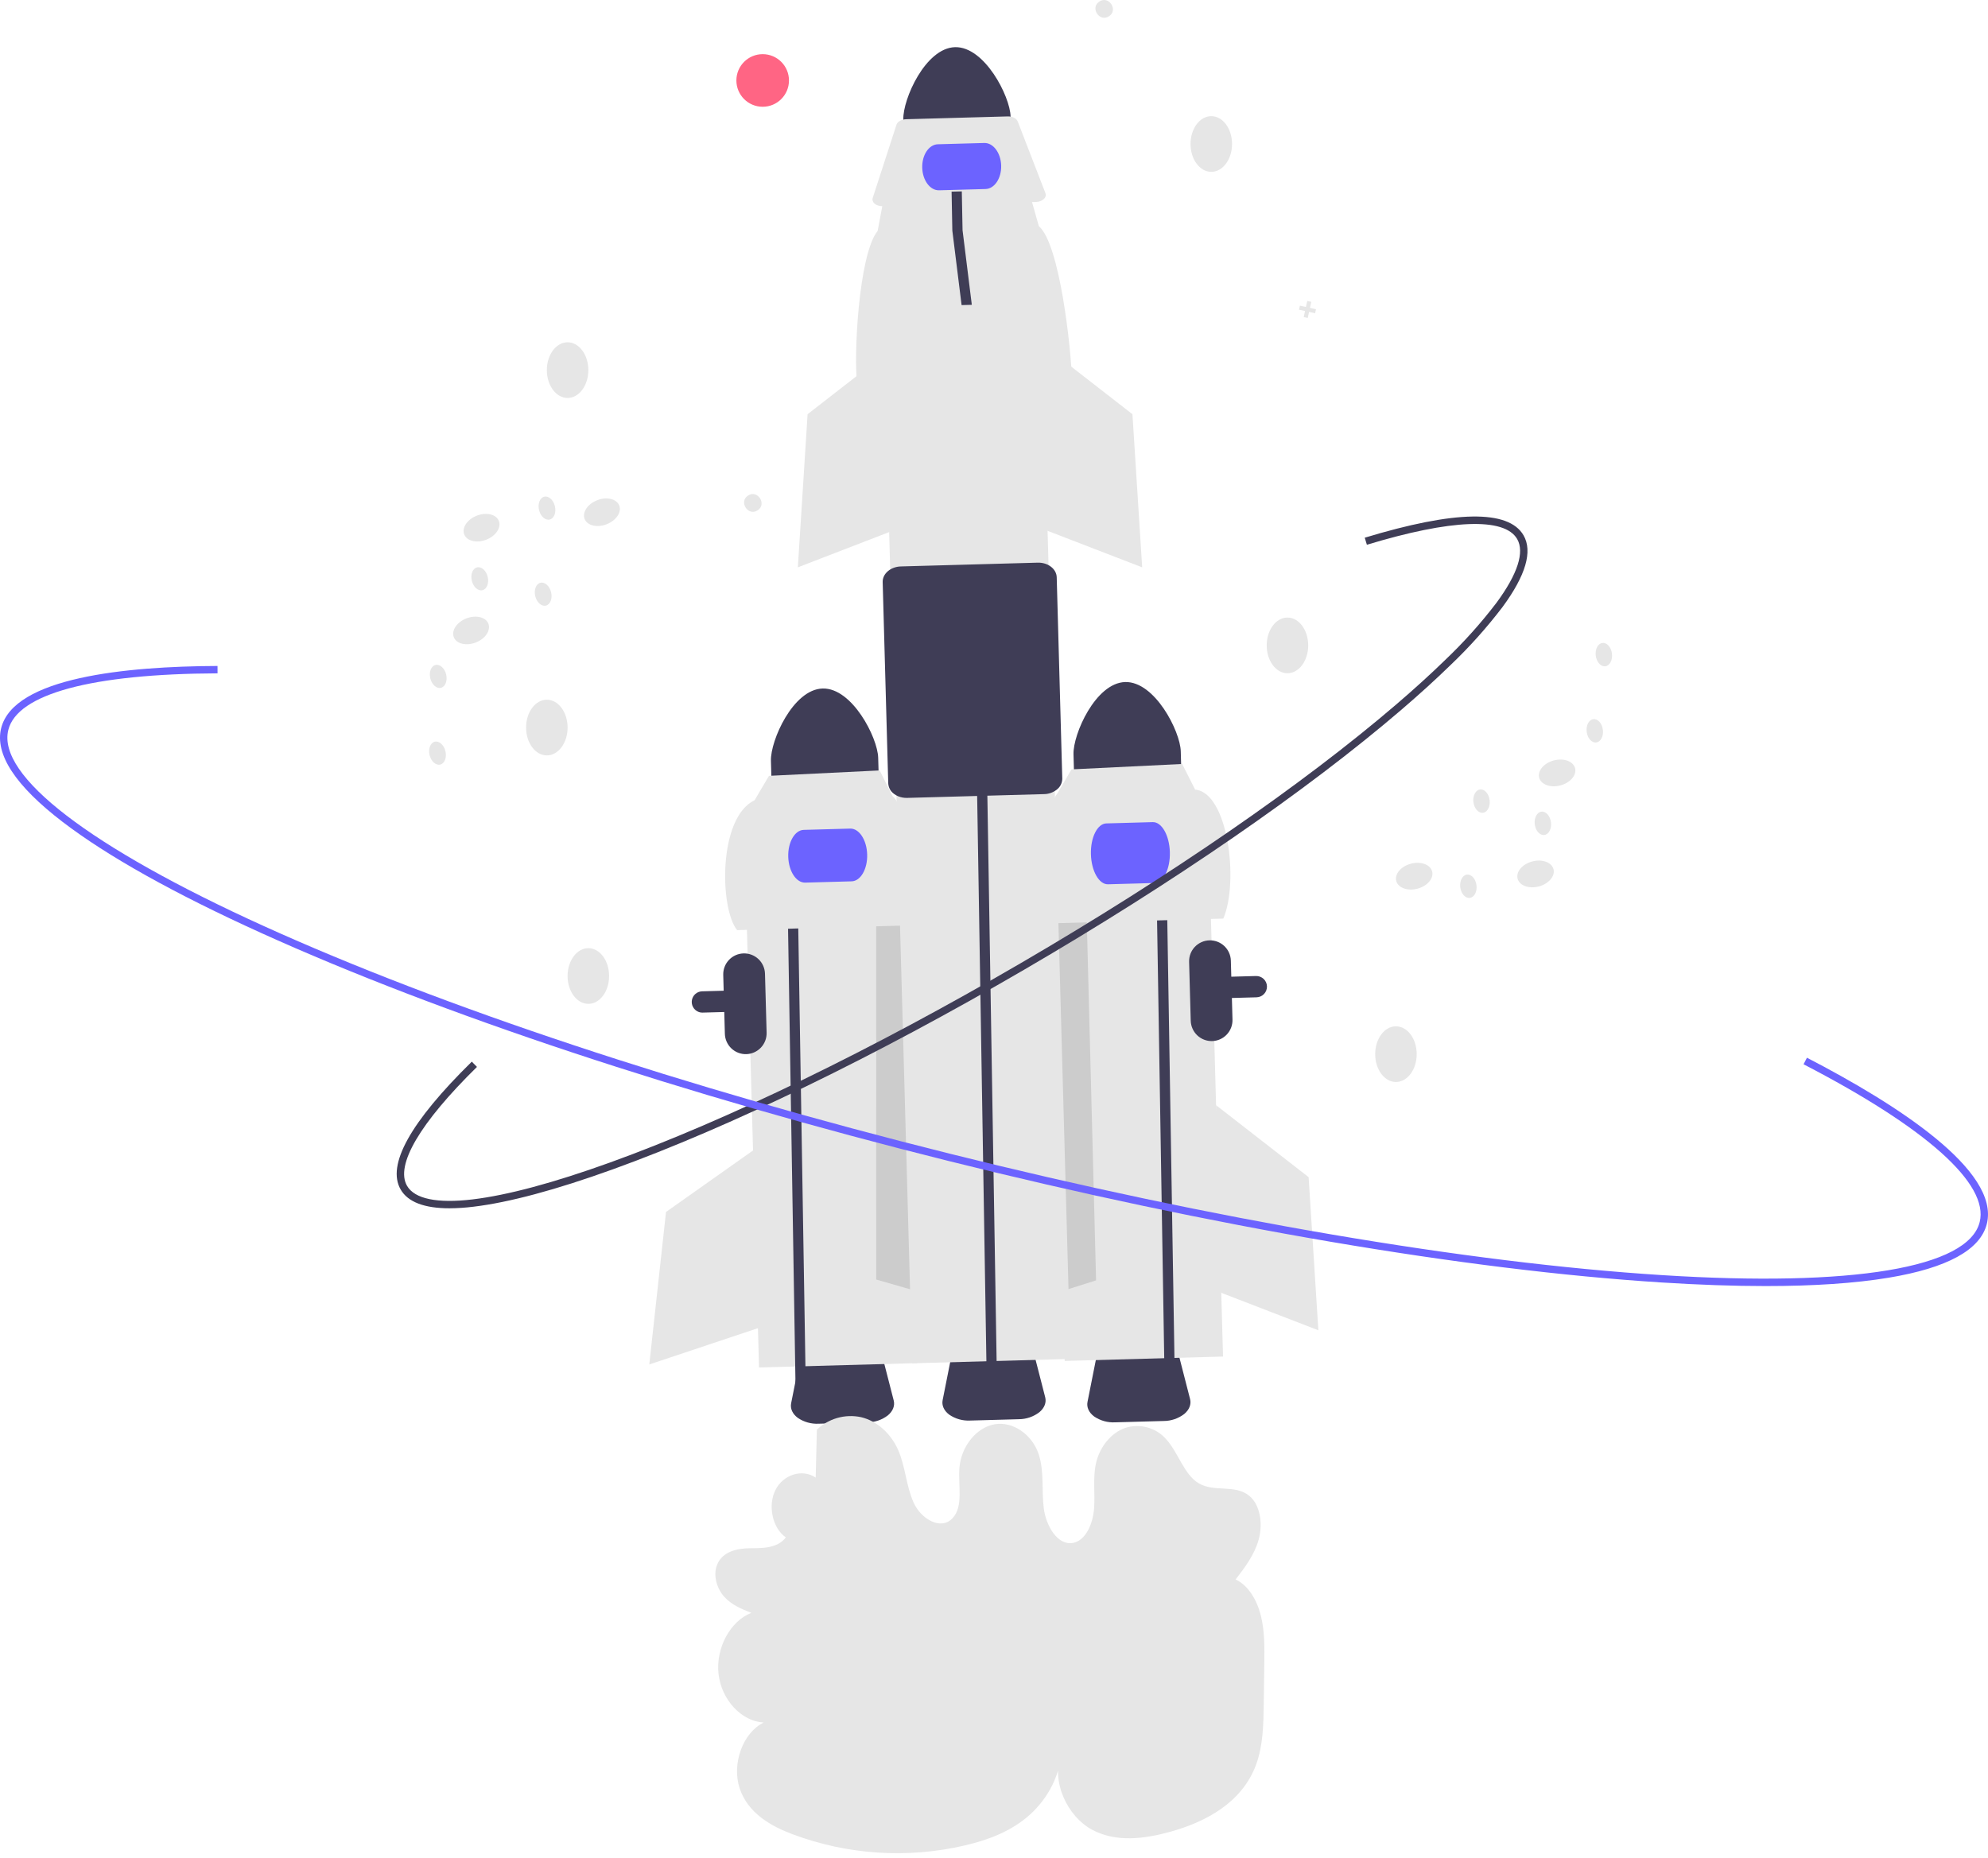 <svg width="307" height="287" viewBox="0 0 307 287" fill="none" xmlns="http://www.w3.org/2000/svg">
<path d="M133.944 219.696L126.42 219.904C125.277 219.963 124.146 219.646 123.2 219.001C122.383 218.393 122.009 217.571 122.173 216.745L123.654 209.299C123.933 207.895 125.653 206.833 127.743 206.775L131.899 206.66C133.99 206.602 135.766 207.568 136.122 208.955L138.011 216.307C138.221 217.123 137.892 217.964 137.109 218.617C136.2 219.313 135.089 219.692 133.944 219.696Z" fill="#3F3D56"/>
<path d="M179.712 219.483L172.188 219.691C171.045 219.75 169.914 219.433 168.968 218.788C168.151 218.18 167.776 217.358 167.941 216.532L169.421 209.086C169.7 207.682 171.42 206.62 173.511 206.562L177.667 206.447C179.757 206.389 181.533 207.355 181.89 208.742L183.779 216.095C183.988 216.91 183.659 217.752 182.877 218.404C181.968 219.1 180.857 219.479 179.712 219.483Z" fill="#3F3D56"/>
<path d="M107.817 156.272C107.473 156.123 107.19 155.862 107.015 155.531C106.84 155.2 106.783 154.819 106.853 154.451C106.924 154.083 107.118 153.751 107.403 153.508C107.688 153.266 108.048 153.128 108.422 153.118L193.965 150.754C194.181 150.748 194.396 150.785 194.597 150.862C194.799 150.939 194.983 151.055 195.14 151.203C195.297 151.351 195.423 151.529 195.511 151.726C195.599 151.923 195.647 152.136 195.653 152.352C195.665 152.787 195.503 153.21 195.204 153.527C194.904 153.843 194.491 154.028 194.056 154.041L108.513 156.404C108.274 156.411 108.036 156.366 107.817 156.272Z" fill="#3F3D56"/>
<path d="M139.387 127.935L114.934 128.61L117.214 211.219L141.666 210.544L139.387 127.935Z" fill="#E6E6E6"/>
<path d="M140.007 126.451L135.306 139.263L135.311 197.636L141.038 199.28L140.007 126.451Z" fill="#CCCCCC"/>
<path d="M127.033 106.346C122.458 106.476 118.968 114.398 119.052 117.489L119.206 123.086L135.771 122.628L135.616 117.031C135.53 113.94 131.608 106.223 127.033 106.346Z" fill="#3F3D56"/>
<path d="M115.252 162.821C114.397 162.844 113.568 162.526 112.947 161.938C112.326 161.35 111.963 160.539 111.939 159.684L111.687 150.576C111.664 149.721 111.981 148.891 112.569 148.269C113.157 147.648 113.967 147.285 114.822 147.262C115.677 147.238 116.506 147.555 117.128 148.143C117.749 148.732 118.111 149.543 118.135 150.398L118.386 159.506C118.409 160.361 118.092 161.191 117.504 161.812C116.916 162.433 116.106 162.796 115.252 162.821Z" fill="#3F3D56"/>
<path d="M121.457 128.806L121.341 122.787L122.919 122.748L123.034 128.748L124.464 216.197L122.886 216.24" fill="#3F3D56"/>
<path d="M142.19 142.882L113.834 143.666C111.126 140.361 110.88 126.281 116.532 123.601L118.749 119.835L135.838 119L137.835 122.966C140.647 125.36 142.097 139.352 142.19 142.882Z" fill="#E6E6E6"/>
<path d="M131.518 136.129L124.347 136.327C122.963 136.366 121.787 134.569 121.725 132.324C121.663 130.078 122.738 128.219 124.122 128.181L131.293 127.983C132.677 127.945 133.853 129.741 133.915 131.987C133.977 134.232 132.901 136.091 131.518 136.129Z" fill="#6C63FF"/>
<path d="M117.632 176.749L102.85 187.197L100.268 210.753L117.511 204.989L117.632 176.749Z" fill="#E6E6E6"/>
<path d="M186.588 126.923L162.136 127.599L164.416 210.208L188.868 209.532L186.588 126.923Z" fill="#E6E6E6"/>
<path d="M162.722 126.727L167.753 139.413L169.263 197.767L163.58 199.558L162.722 126.727Z" fill="#CCCCCC"/>
<path d="M198.817 103.988C200.587 103.988 202.022 102.063 202.022 99.688C202.022 97.313 200.587 95.387 198.817 95.387C197.047 95.387 195.612 97.313 195.612 99.688C195.612 102.063 197.047 103.988 198.817 103.988Z" fill="#E6E6E6"/>
<path d="M215.571 167.122C217.341 167.122 218.776 165.197 218.776 162.822C218.776 160.447 217.341 158.522 215.571 158.522C213.801 158.522 212.366 160.447 212.366 162.822C212.366 165.197 213.801 167.122 215.571 167.122Z" fill="#E6E6E6"/>
<path d="M90.856 155.054C92.626 155.054 94.061 153.128 94.061 150.753C94.061 148.378 92.626 146.453 90.856 146.453C89.086 146.453 87.651 148.378 87.651 150.753C87.651 153.128 89.086 155.054 90.856 155.054Z" fill="#E6E6E6"/>
<path d="M173.758 105.347C169.183 105.477 165.693 113.399 165.777 116.491L165.931 122.087L182.495 121.629L182.341 116.033C182.254 112.942 178.332 105.225 173.758 105.347Z" fill="#3F3D56"/>
<path d="M178.494 130.69L178.378 124.671L179.956 124.632L180.072 130.632L181.502 218.081L179.924 218.125" fill="#3F3D56"/>
<path d="M188.915 141.884L160.559 142.667C160.065 139.677 160.704 125.723 163.257 122.603L165.473 118.837L182.563 118.002L184.56 121.967C189.606 122.379 191.37 136.091 188.915 141.884Z" fill="#E6E6E6"/>
<path d="M178.277 136.388L171.106 136.586C169.722 136.624 168.538 134.546 168.467 131.954C168.395 129.361 169.463 127.221 170.847 127.183L178.017 126.984C179.401 126.946 180.585 129.025 180.657 131.617C180.729 134.209 179.661 136.349 178.277 136.388Z" fill="#6C63FF"/>
<path d="M187.797 170.71L202.086 181.822L203.591 205.472L186.629 198.926L187.797 170.71Z" fill="#E6E6E6"/>
<path d="M87.651 61.468C89.421 61.468 90.856 59.543 90.856 57.168C90.856 54.793 89.421 52.867 87.651 52.867C85.881 52.867 84.447 54.793 84.447 57.168C84.447 59.543 85.881 61.468 87.651 61.468Z" fill="#E6E6E6"/>
<path d="M187.055 26.541C188.825 26.541 190.26 24.616 190.26 22.241C190.26 19.866 188.825 17.94 187.055 17.94C185.285 17.94 183.85 19.866 183.85 22.241C183.85 24.616 185.285 26.541 187.055 26.541Z" fill="#E6E6E6"/>
<path d="M84.447 116.677C86.217 116.677 87.651 114.752 87.651 112.377C87.651 110.002 86.217 108.076 84.447 108.076C82.676 108.076 81.242 110.002 81.242 112.377C81.242 114.752 82.676 116.677 84.447 116.677Z" fill="#E6E6E6"/>
<path d="M116.994 78.825C115.529 79.802 114.029 77.476 115.522 76.543C116.988 75.566 118.487 77.891 116.994 78.825Z" fill="#E6E6E6"/>
<path d="M171.249 2.517C169.784 3.494 168.284 1.169 169.777 0.235C171.242 -0.742 172.742 1.583 171.249 2.517Z" fill="#E6E6E6"/>
<path d="M203.224 47.759L202.292 47.555L202.496 46.621L201.875 46.485L201.67 47.418L200.738 47.214L200.602 47.836L201.534 48.041L201.33 48.973L201.951 49.11L202.156 48.176L203.088 48.381L203.224 47.759Z" fill="#E6E6E6"/>
<path d="M117.777 16.491C120.02 16.491 121.838 14.672 121.838 12.428C121.838 10.184 120.02 8.365 117.777 8.365C115.535 8.365 113.717 10.184 113.717 12.428C113.717 14.672 115.535 16.491 117.777 16.491Z" fill="#FF6584"/>
<path d="M147.477 7.285C142.903 7.415 139.412 15.337 139.496 18.429L139.651 24.025L156.215 23.567L156.061 17.971C155.974 14.88 152.052 7.163 147.477 7.285Z" fill="#3F3D56"/>
<path d="M157.341 219.208L149.816 219.416C148.673 219.475 147.542 219.158 146.597 218.513C145.78 217.905 145.405 217.083 145.569 216.257L147.05 208.811C147.329 207.407 149.049 206.345 151.14 206.287L155.295 206.172C157.386 206.114 159.162 207.08 159.518 208.467L161.407 215.82C161.617 216.635 161.288 217.477 160.505 218.129C159.597 218.825 158.485 219.204 157.341 219.208Z" fill="#3F3D56"/>
<path d="M160.696 42.913L136.244 43.589L140.852 210.573L165.304 209.898L160.696 42.913Z" fill="#E6E6E6"/>
<path d="M150.912 123.744L150.796 117.725L152.374 117.685L152.489 123.685L153.919 211.134L152.341 211.178" fill="#3F3D56"/>
<path d="M165.51 58.196L132.378 59.111C131.801 55.617 132.548 39.313 135.531 35.668L136.348 31.316L159.225 30.684L160.422 34.925C163.707 37.722 165.401 54.071 165.51 58.196Z" fill="#E6E6E6"/>
<path d="M159.948 31.198L136.34 31.85C135.469 31.874 134.75 31.416 134.733 30.827C134.731 30.742 134.744 30.658 134.77 30.577L138.437 19.273C138.594 18.789 139.219 18.434 139.949 18.414L155.604 17.981C156.334 17.961 156.978 18.281 157.161 18.756L161.446 29.84C161.665 30.407 161.159 30.997 160.315 31.158C160.194 31.181 160.071 31.194 159.948 31.198Z" fill="#E6E6E6"/>
<path d="M138.669 122.976C138.456 122.885 138.255 122.768 138.069 122.629C137.804 122.442 137.584 122.197 137.428 121.913C137.271 121.629 137.182 121.312 137.167 120.988L136.309 89.904C136.274 88.617 137.533 87.535 139.116 87.491L160.25 86.907C161.833 86.863 163.149 87.874 163.185 89.161L164.043 120.245C164.045 120.57 163.974 120.891 163.833 121.183C163.693 121.476 163.487 121.732 163.232 121.933C162.668 122.393 161.964 122.649 161.236 122.658L140.102 123.242C139.611 123.259 139.122 123.168 138.669 122.976Z" fill="#3F3D56"/>
<path d="M152.196 29.197L145.025 29.395C143.641 29.433 142.471 27.869 142.417 25.908C142.363 23.948 143.445 22.321 144.829 22.283L152 22.085C153.383 22.047 154.553 23.611 154.608 25.572C154.662 27.532 153.58 29.159 152.196 29.197Z" fill="#6C63FF"/>
<path d="M187.194 160.803C186.339 160.826 185.511 160.508 184.89 159.92C184.269 159.332 183.906 158.522 183.881 157.667L183.63 148.559C183.607 147.703 183.924 146.874 184.512 146.253C185.1 145.632 185.91 145.27 186.765 145.246C187.619 145.222 188.448 145.539 189.07 146.127C189.691 146.715 190.053 147.525 190.077 148.381L190.329 157.488C190.351 158.344 190.034 159.173 189.446 159.794C188.859 160.416 188.049 160.779 187.194 160.803Z" fill="#3F3D56"/>
<path d="M69.412 186.63C65.525 186.63 62.998 185.663 61.879 183.742C59.673 179.953 63.367 173.304 72.859 163.981L73.657 164.794C64.84 173.454 61.006 179.98 62.862 183.169C64.037 185.185 67.532 185.908 72.973 185.258C78.374 184.613 85.531 182.69 94.247 179.543C112.189 173.063 134.7 162.134 157.632 148.767C180.563 135.401 201.169 121.199 215.653 108.778C218.435 106.391 220.96 104.096 223.157 101.955C226.042 99.213 228.703 96.246 231.115 93.08C234.364 88.666 235.461 85.267 234.286 83.249C232.325 79.88 224.085 80.197 211.083 84.143L210.753 83.053C224.703 78.82 232.951 78.693 235.27 82.676C236.711 85.151 235.621 88.879 232.032 93.756C229.583 96.971 226.88 99.986 223.951 102.771C221.737 104.929 219.194 107.24 216.393 109.643C201.859 122.107 181.194 136.352 158.205 149.751C135.215 163.151 112.638 174.112 94.633 180.614C85.837 183.791 78.594 185.734 73.108 186.389C71.882 186.542 70.648 186.622 69.412 186.63Z" fill="#3F3D56"/>
<path d="M160.59 52.867L174.879 63.979L176.383 87.629L159.422 81.083L160.59 52.867Z" fill="#E6E6E6"/>
<path d="M139.003 52.867L124.714 63.979L123.209 87.629L140.171 81.083L139.003 52.867Z" fill="#E6E6E6"/>
<path d="M147.066 35.62L146.951 29.601L148.528 29.561L148.644 35.562L150.074 47.082L148.496 47.126" fill="#3F3D56"/>
<path d="M75.082 83.366C76.558 82.794 77.433 81.497 77.035 80.469C76.638 79.441 75.118 79.072 73.641 79.644C72.165 80.216 71.29 81.513 71.688 82.54C72.085 83.568 73.605 83.938 75.082 83.366Z" fill="#E6E6E6"/>
<path d="M93.674 80.979C95.15 80.407 96.025 79.111 95.627 78.083C95.23 77.055 93.71 76.685 92.234 77.257C90.757 77.829 89.882 79.126 90.28 80.154C90.678 81.182 92.197 81.551 93.674 80.979Z" fill="#E6E6E6"/>
<path d="M73.469 99.238C74.946 98.666 75.82 97.369 75.423 96.341C75.025 95.313 73.506 94.944 72.029 95.516C70.552 96.088 69.678 97.385 70.075 98.412C70.473 99.44 71.992 99.81 73.469 99.238Z" fill="#E6E6E6"/>
<path d="M68.091 106.239C68.768 106.079 69.13 105.159 68.9 104.184C68.669 103.21 67.933 102.55 67.256 102.711C66.578 102.871 66.216 103.791 66.447 104.765C66.677 105.74 67.413 106.4 68.091 106.239Z" fill="#E6E6E6"/>
<path d="M67.98 118.093C68.657 117.932 69.02 117.012 68.789 116.038C68.559 115.063 67.823 114.404 67.145 114.564C66.468 114.724 66.105 115.644 66.336 116.619C66.566 117.593 67.302 118.253 67.98 118.093Z" fill="#E6E6E6"/>
<path d="M84.298 93.542C84.975 93.381 85.337 92.461 85.107 91.487C84.876 90.512 84.14 89.852 83.463 90.013C82.785 90.173 82.423 91.093 82.654 92.068C82.884 93.042 83.62 93.702 84.298 93.542Z" fill="#E6E6E6"/>
<path d="M74.506 91.162C75.183 91.002 75.545 90.082 75.315 89.107C75.084 88.133 74.348 87.473 73.671 87.633C72.993 87.794 72.631 88.714 72.862 89.688C73.092 90.663 73.828 91.323 74.506 91.162Z" fill="#E6E6E6"/>
<path d="M84.884 80.247C85.562 80.087 85.924 79.167 85.694 78.192C85.463 77.218 84.727 76.558 84.05 76.719C83.372 76.879 83.01 77.799 83.24 78.773C83.471 79.748 84.207 80.408 84.884 80.247Z" fill="#E6E6E6"/>
<path d="M237.644 136.915C239.174 136.507 240.184 135.314 239.901 134.248C239.617 133.183 238.147 132.65 236.617 133.058C235.087 133.466 234.077 134.66 234.36 135.725C234.644 136.79 236.114 137.323 237.644 136.915Z" fill="#E6E6E6"/>
<path d="M218.902 137.263C220.433 136.855 221.443 135.661 221.16 134.596C220.876 133.531 219.406 132.998 217.876 133.406C216.346 133.813 215.335 135.007 215.619 136.072C215.902 137.137 217.372 137.67 218.902 137.263Z" fill="#E6E6E6"/>
<path d="M240.973 121.313C242.503 120.905 243.514 119.711 243.23 118.646C242.947 117.581 241.477 117.048 239.947 117.456C238.416 117.864 237.406 119.058 237.689 120.123C237.973 121.188 239.443 121.721 240.973 121.313Z" fill="#E6E6E6"/>
<path d="M246.501 114.681C247.192 114.595 247.652 113.72 247.529 112.726C247.405 111.733 246.746 110.996 246.055 111.082C245.364 111.168 244.904 112.043 245.027 113.037C245.15 114.03 245.81 114.767 246.501 114.681Z" fill="#E6E6E6"/>
<path d="M247.9 102.91C248.591 102.824 249.051 101.949 248.928 100.955C248.805 99.962 248.145 99.225 247.454 99.311C246.763 99.397 246.303 100.272 246.426 101.266C246.549 102.259 247.209 102.996 247.9 102.91Z" fill="#E6E6E6"/>
<path d="M229.009 125.538C229.699 125.452 230.16 124.577 230.037 123.583C229.913 122.59 229.254 121.854 228.563 121.939C227.872 122.025 227.412 122.9 227.535 123.894C227.658 124.888 228.318 125.624 229.009 125.538Z" fill="#E6E6E6"/>
<path d="M238.484 128.97C239.174 128.884 239.635 128.009 239.512 127.015C239.388 126.021 238.729 125.285 238.038 125.371C237.347 125.457 236.887 126.332 237.01 127.325C237.133 128.319 237.793 129.055 238.484 128.97Z" fill="#E6E6E6"/>
<path d="M226.979 138.689C227.67 138.604 228.13 137.729 228.007 136.735C227.884 135.741 227.224 135.005 226.533 135.091C225.842 135.176 225.382 136.052 225.505 137.045C225.628 138.039 226.288 138.775 226.979 138.689Z" fill="#E6E6E6"/>
<path d="M272.659 198.643C267.76 198.643 262.391 198.457 256.551 198.087C226.345 196.167 187.219 189.494 146.381 179.298C105.543 169.101 67.871 156.597 40.305 144.092C26.877 138 16.571 132.233 9.674 126.952C2.371 121.361 -0.823 116.487 0.18 112.467C2.133 104.636 19.427 102.922 33.592 102.864L33.596 104.003C14.145 104.083 2.67 107.187 1.284 112.743C-0.481 119.82 13.913 130.868 40.775 143.054C68.28 155.532 105.883 168.012 146.657 178.193C187.43 188.373 226.484 195.035 256.623 196.95C286.057 198.821 303.951 195.835 305.716 188.758C307.181 182.883 297.522 174.227 278.517 164.386L279.04 163.374C292.849 170.525 308.878 180.782 306.82 189.034C305.818 193.054 300.71 195.854 291.639 197.357C286.468 198.213 280.116 198.643 272.659 198.643Z" fill="#6C63FF"/>
<path d="M126.149 220.795L125.962 228.232C123.911 226.823 120.944 227.744 119.738 230.164C118.532 232.583 119.304 236.064 121.359 237.465C120.034 239.159 117.807 239.125 115.854 239.137C113.901 239.148 111.585 239.605 110.744 241.681C110.068 243.348 110.725 245.415 111.871 246.665C113.017 247.915 114.549 248.535 116.033 249.121C112.768 250.372 110.514 254.569 110.962 258.561C111.411 262.554 114.511 265.887 117.936 266.06C114.716 267.622 112.96 272.451 114.232 276.246C115.515 280.073 119.06 282.068 122.396 283.314C130.885 286.499 140.129 287.102 148.972 285.047C152.349 284.258 155.729 283.049 158.549 280.717C161.37 278.385 163.584 274.788 163.902 270.761C162.224 275.198 164.882 280.595 168.626 282.605C172.369 284.615 176.745 284.039 180.762 282.92C186.105 281.433 191.794 278.492 193.974 272.565C195.053 269.63 195.114 266.344 195.157 263.154L195.242 256.968C195.276 254.471 195.306 251.93 194.708 249.537C194.111 247.144 192.78 244.879 190.809 243.958C192.237 242.112 193.703 240.191 194.366 237.824C195.029 235.458 194.663 232.507 192.946 231.063C190.76 229.226 187.548 230.531 185.142 229.121C182.826 227.764 181.986 224.385 180.098 222.308C179.332 221.43 178.326 220.796 177.204 220.484C176.082 220.171 174.893 220.193 173.781 220.548C171.603 221.297 169.815 223.462 169.243 226.043C168.742 228.304 169.131 230.693 168.952 233.018C168.772 235.342 167.689 237.926 165.729 238.311C163.364 238.776 161.539 235.748 161.186 232.965C160.832 230.183 161.275 227.227 160.399 224.612C159.365 221.526 156.408 219.512 153.607 219.989C150.807 220.465 148.436 223.384 148.161 226.693C147.937 229.398 148.818 232.661 147.103 234.495C145.292 236.433 142.248 234.633 141.096 232.108C139.944 229.582 139.825 226.547 138.714 223.996C137.585 221.406 135.42 219.478 132.991 218.898C131.748 218.627 130.456 218.674 129.234 219.035C128.012 219.396 126.9 220.059 126 220.964" fill="#E6E6E6"/>
</svg>
